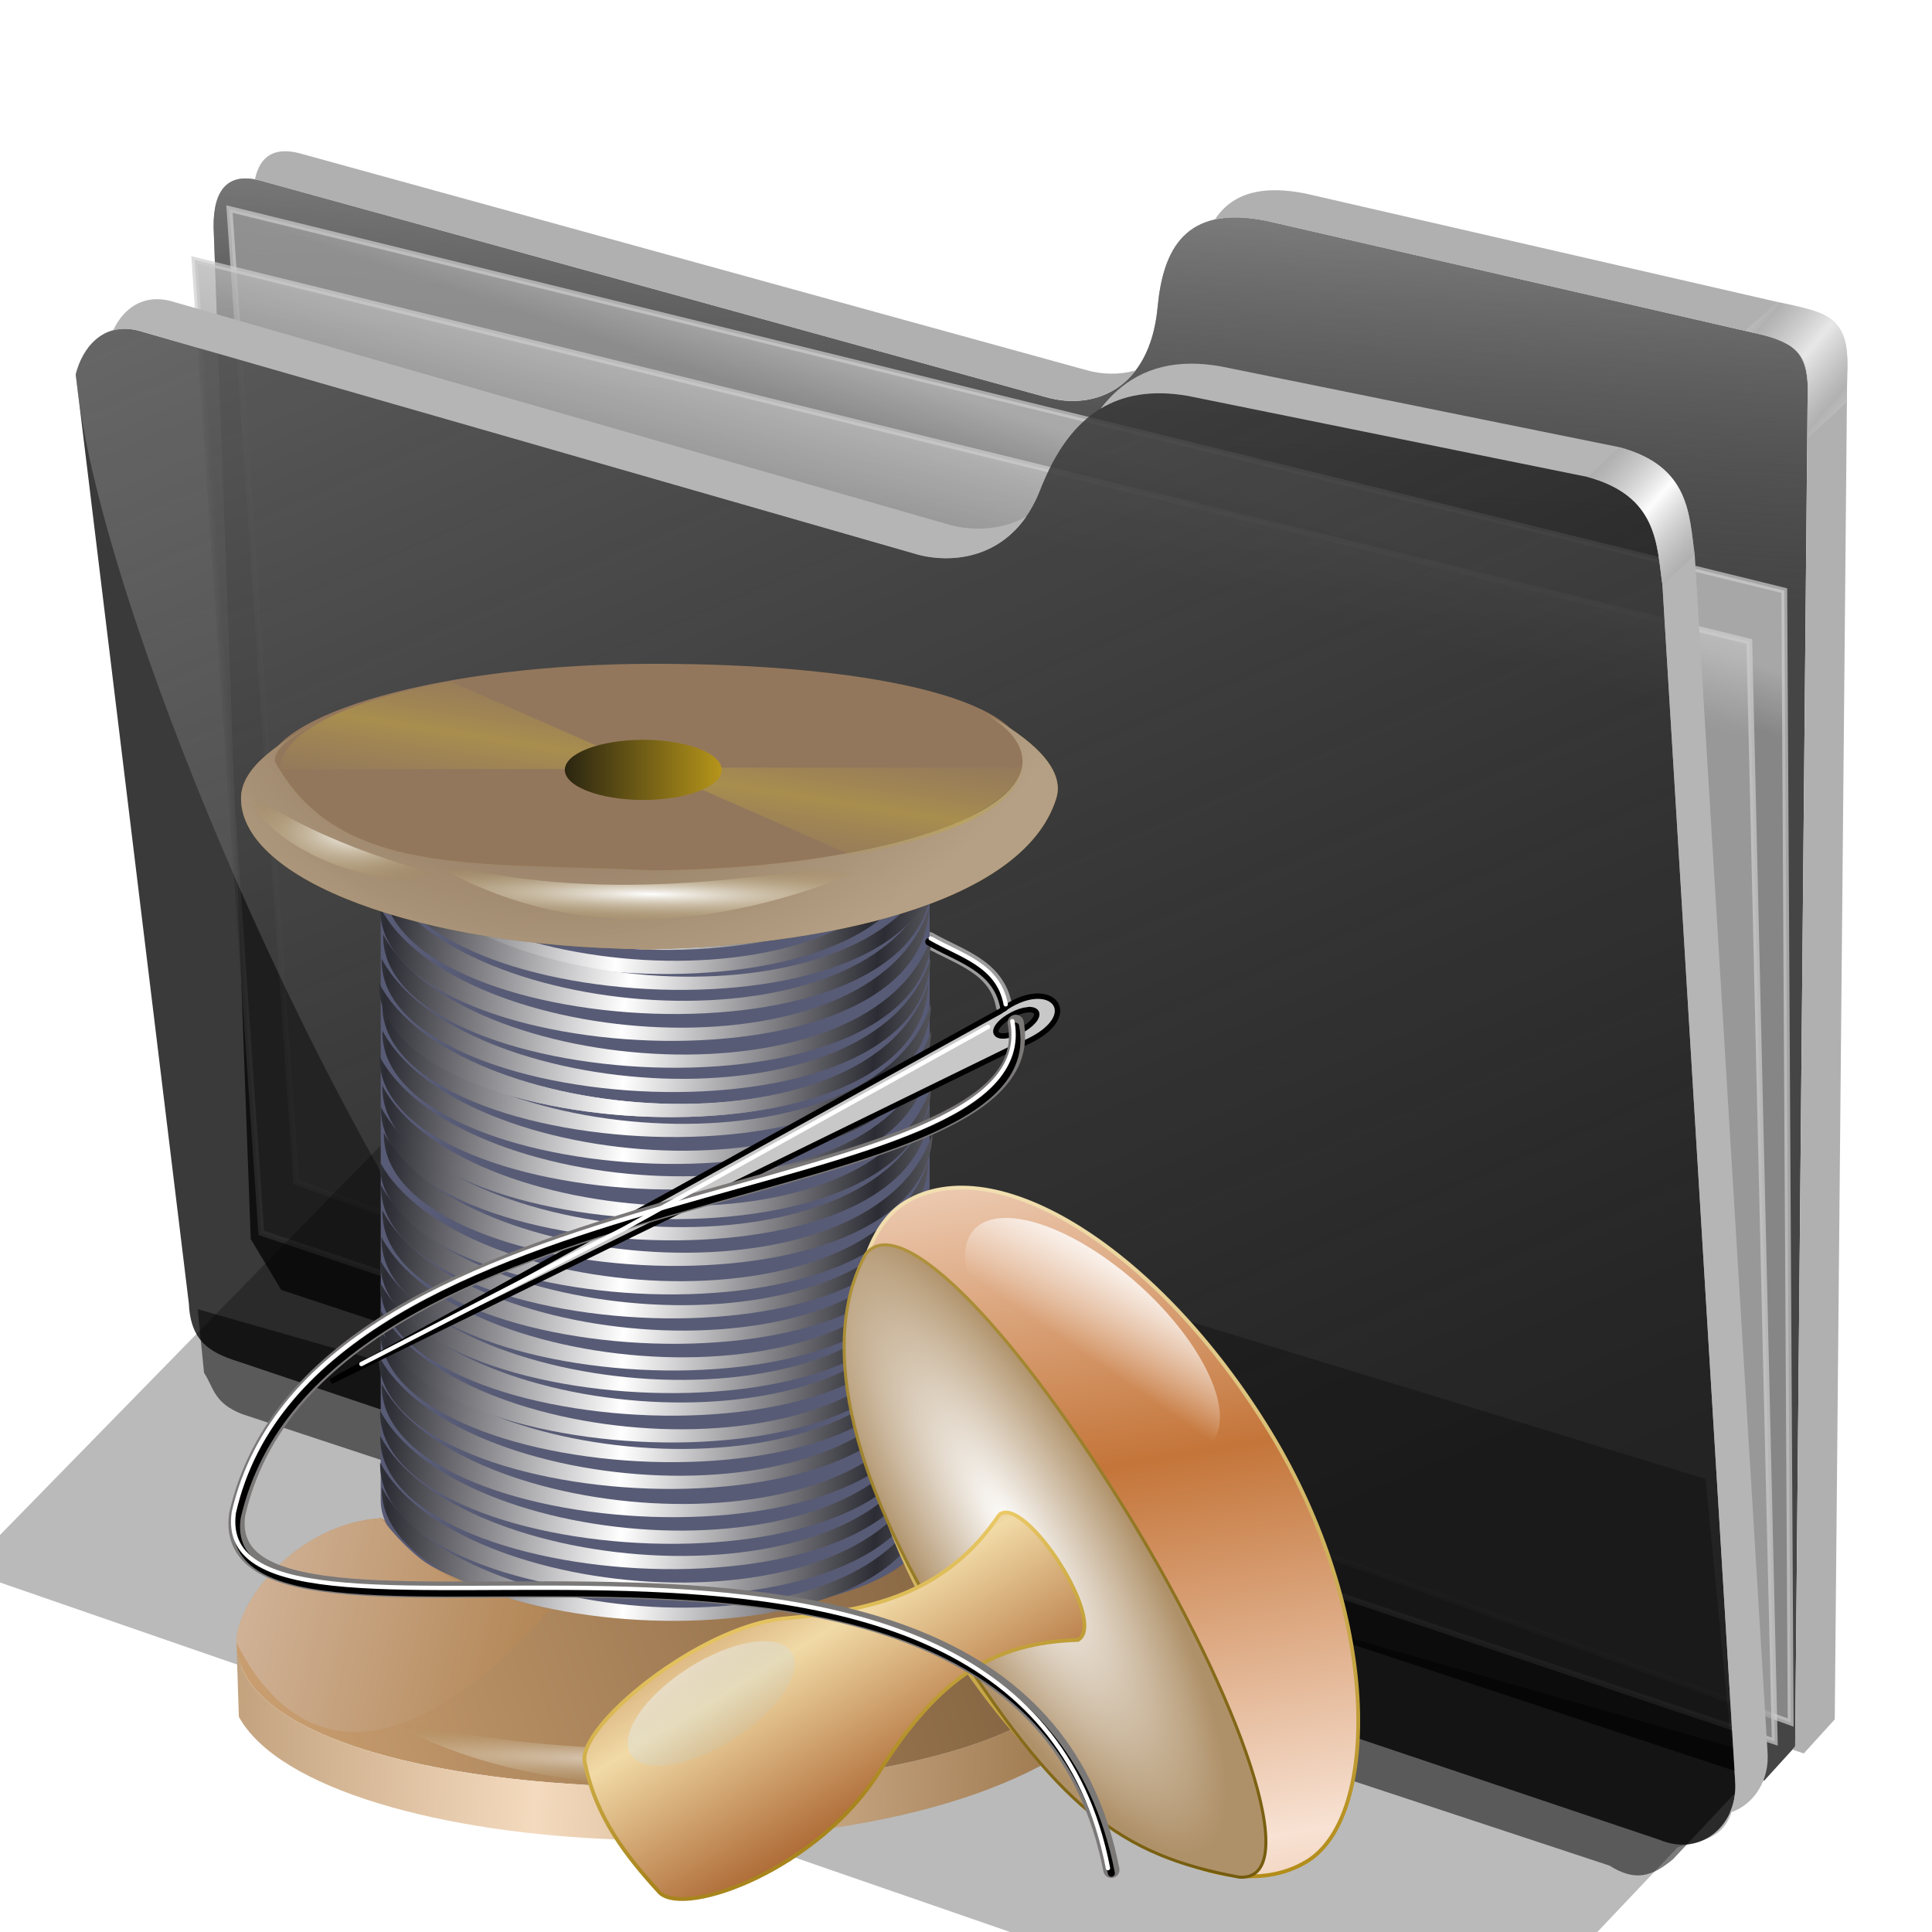 <?xml version="1.0" encoding="UTF-8" standalone="no"?>
<!-- Created with Inkscape (http://www.inkscape.org/) -->

<svg
   xmlns:dc="http://purl.org/dc/elements/1.1/"
   xmlns:cc="http://creativecommons.org/ns#"
   xmlns:rdf="http://www.w3.org/1999/02/22-rdf-syntax-ns#"
   xmlns:svg="http://www.w3.org/2000/svg"
   xmlns="http://www.w3.org/2000/svg"
   xmlns:xlink="http://www.w3.org/1999/xlink"
   xmlns:sodipodi="http://sodipodi.sourceforge.net/DTD/sodipodi-0.dtd"
   xmlns:inkscape="http://www.inkscape.org/namespaces/inkscape"
   id="svg2"
   sodipodi:version="0.32"
   inkscape:version="0.91 r13725"
   width="256"
   height="256"
   sodipodi:docname="folder-homework.svg"
   inkscape:output_extension="org.inkscape.output.svg.inkscape"
   version="1.1">
  <defs
     id="defs5">
    <linearGradient
       inkscape:collect="always"
       id="linearGradient2918">
      <stop
         id="stop2920"
         stop-color="#2a2511"
         stop-opacity="1" />
      <stop
         offset="1"
         id="stop2922"
         stop-color="#b6951a"
         stop-opacity="1" />
    </linearGradient>
    <linearGradient
       id="linearGradient2926"
       inkscape:collect="always">
      <stop
         id="stop2928"
         stop-color="#d5b9a1"
         stop-opacity="1" />
      <stop
         id="stop2930"
         offset="1"
         stop-color="#b0824f"
         stop-opacity="1" />
    </linearGradient>
    <linearGradient
       inkscape:collect="always"
       id="linearGradient2906">
      <stop
         id="stop2908"
         stop-color="#cea273"
         stop-opacity="1" />
      <stop
         offset="1"
         id="stop2910"
         stop-color="#7f603e"
         stop-opacity="1" />
    </linearGradient>
    <linearGradient
       id="linearGradient2861">
      <stop
         id="stop2863"
         stop-color="#2c2c34"
         stop-opacity="1" />
      <stop
         id="stop2865"
         offset="1"
         stop-color="#ffffff"
         stop-opacity="1" />
    </linearGradient>
    <linearGradient
       id="linearGradient2839"
       inkscape:collect="always">
      <stop
         id="stop2841"
         stop-color="#f4dabe"
         stop-opacity="1" />
      <stop
         id="stop2843"
         offset="1"
         stop-color="#9a7449"
         stop-opacity="1" />
    </linearGradient>
    <linearGradient
       inkscape:collect="always"
       id="linearGradient2814">
      <stop
         id="stop2816"
         stop-color="#c2a93d"
         stop-opacity="0.46" />
      <stop
         offset="1"
         id="stop2818"
         stop-color="#a8944f"
         stop-opacity="0" />
    </linearGradient>
    <linearGradient
       inkscape:collect="always"
       id="linearGradient2786">
      <stop
         id="stop2788"
         stop-color="white"
         stop-opacity="1" />
      <stop
         offset="1"
         id="stop2790"
         stop-color="#997f40"
         stop-opacity="0" />
    </linearGradient>
    <linearGradient
       inkscape:collect="always"
       id="linearGradient2770">
      <stop
         id="stop2772"
         stop-color="#5e452d"
         stop-opacity="1" />
      <stop
         offset="1"
         id="stop2774"
         stop-color="#b8a38b"
         stop-opacity="0.918" />
    </linearGradient>
    <linearGradient
       id="linearGradient2763"
       inkscape:collect="always">
      <stop
         id="stop2765"
         stop-color="white"
         stop-opacity="1" />
      <stop
         id="stop2767"
         offset="1"
         stop-color="#af9169"
         stop-opacity="1" />
    </linearGradient>
    <linearGradient
       id="linearGradient2771"
       inkscape:collect="always">
      <stop
         id="stop2773"
         stop-color="#c47539"
         stop-opacity="1" />
      <stop
         id="stop2775"
         offset="1"
         stop-color="#f8e2d3"
         stop-opacity="1" />
    </linearGradient>
    <linearGradient
       id="linearGradient2779"
       inkscape:collect="always">
      <stop
         id="stop2781"
         stop-color="#f2dfb0"
         stop-opacity="1" />
      <stop
         id="stop2783"
         offset="1"
         stop-color="#b18a14"
         stop-opacity="1" />
    </linearGradient>
    <linearGradient
       id="linearGradient2787"
       inkscape:collect="always">
      <stop
         id="stop2789"
         stop-color="#af923a"
         stop-opacity="1" />
      <stop
         id="stop2791"
         offset="1"
         stop-color="#735a0c"
         stop-opacity="1" />
    </linearGradient>
    <linearGradient
       id="linearGradient2797"
       inkscape:collect="always">
      <stop
         id="stop2799"
         stop-color="white"
         stop-opacity="1" />
      <stop
         id="stop2801"
         offset="1"
         stop-color="white"
         stop-opacity="0" />
    </linearGradient>
    <linearGradient
       inkscape:collect="always"
       id="linearGradient2815">
      <stop
         id="stop2817"
         stop-color="#f1daa6"
         stop-opacity="1" />
      <stop
         offset="1"
         id="stop2819"
         stop-color="#b06e3a"
         stop-opacity="1" />
    </linearGradient>
    <linearGradient
       id="linearGradient2821"
       inkscape:collect="always">
      <stop
         id="stop2823"
         stop-color="#eccb68"
         stop-opacity="1" />
      <stop
         id="stop2825"
         offset="1"
         stop-color="#a8851d"
         stop-opacity="1" />
    </linearGradient>
    <linearGradient
       inkscape:collect="always"
       xlink:href="#linearGradient2906"
       id="linearGradient4058"
       gradientUnits="userSpaceOnUse"
       gradientTransform="matrix(0.904,0,0,0.9,13.5,14.128)"
       x1="38.35"
       y1="236.69"
       x2="202.42"
       y2="179.28" />
    <linearGradient
       inkscape:collect="always"
       xlink:href="#linearGradient2839"
       id="linearGradient4060"
       gradientUnits="userSpaceOnUse"
       gradientTransform="matrix(1.976,0,0,1.83,-214.696,-6.113)"
       spreadMethod="reflect"
       x1="162.19"
       y1="121.11"
       x2="214.05"
       y2="122.69" />
    <linearGradient
       inkscape:collect="always"
       xlink:href="#linearGradient2861"
       id="linearGradient4062"
       gradientUnits="userSpaceOnUse"
       gradientTransform="matrix(1.976,0,0,1.83,-96.477,-33.745)"
       spreadMethod="reflect"
       x1="87.46"
       y1="105.72"
       x2="110.42"
       y2="108.21" />
    <linearGradient
       inkscape:collect="always"
       xlink:href="#linearGradient2861"
       id="linearGradient4064"
       gradientUnits="userSpaceOnUse"
       gradientTransform="matrix(1.976,0,0,1.83,-96.176,-38.702)"
       spreadMethod="reflect"
       x1="87.46"
       y1="105.72"
       x2="110.42"
       y2="108.21" />
    <linearGradient
       inkscape:collect="always"
       xlink:href="#linearGradient2861"
       id="linearGradient4066"
       gradientUnits="userSpaceOnUse"
       gradientTransform="matrix(1.976,0,0,1.83,-95.897,-9.334)"
       spreadMethod="reflect"
       x1="87.46"
       y1="105.72"
       x2="110.42"
       y2="108.21" />
    <linearGradient
       inkscape:collect="always"
       xlink:href="#linearGradient2861"
       id="linearGradient4068"
       gradientUnits="userSpaceOnUse"
       gradientTransform="matrix(1.976,0,0,1.83,-95.917,-28.521)"
       spreadMethod="reflect"
       x1="87.46"
       y1="105.72"
       x2="110.42"
       y2="108.21" />
    <linearGradient
       inkscape:collect="always"
       xlink:href="#linearGradient2861"
       id="linearGradient4070"
       gradientUnits="userSpaceOnUse"
       gradientTransform="matrix(1.976,0,0,1.83,-96.208,-13.976)"
       spreadMethod="reflect"
       x1="87.46"
       y1="105.72"
       x2="110.42"
       y2="108.21" />
    <linearGradient
       inkscape:collect="always"
       xlink:href="#linearGradient2861"
       id="linearGradient4072"
       gradientUnits="userSpaceOnUse"
       gradientTransform="matrix(1.976,0,0,1.83,-96.186,-18.904)"
       spreadMethod="reflect"
       x1="87.46"
       y1="105.72"
       x2="110.42"
       y2="108.21" />
    <linearGradient
       inkscape:collect="always"
       xlink:href="#linearGradient2861"
       id="linearGradient4074"
       gradientUnits="userSpaceOnUse"
       gradientTransform="matrix(1.976,0,0,1.83,-96.218,-23.591)"
       spreadMethod="reflect"
       x1="87.46"
       y1="105.72"
       x2="110.42"
       y2="108.21" />
    <linearGradient
       inkscape:collect="always"
       xlink:href="#linearGradient2861"
       id="linearGradient4076"
       gradientUnits="userSpaceOnUse"
       gradientTransform="matrix(1.976,0,0,1.83,-95.793,-98.869)"
       spreadMethod="reflect"
       x1="87.46"
       y1="105.72"
       x2="110.42"
       y2="108.21" />
    <linearGradient
       inkscape:collect="always"
       xlink:href="#linearGradient2861"
       id="linearGradient4078"
       gradientUnits="userSpaceOnUse"
       gradientTransform="matrix(1.976,0,0,1.83,-96.321,-89.162)"
       spreadMethod="reflect"
       x1="87.46"
       y1="105.72"
       x2="110.42"
       y2="108.21" />
    <linearGradient
       inkscape:collect="always"
       xlink:href="#linearGradient2861"
       id="linearGradient4080"
       gradientUnits="userSpaceOnUse"
       gradientTransform="matrix(1.976,0,0,1.83,-96.208,-47.302)"
       spreadMethod="reflect"
       x1="87.46"
       y1="105.72"
       x2="110.42"
       y2="108.21" />
    <linearGradient
       inkscape:collect="always"
       xlink:href="#linearGradient2861"
       id="linearGradient4082"
       gradientUnits="userSpaceOnUse"
       gradientTransform="matrix(1.976,0,0,1.83,-96.208,-51.481)"
       spreadMethod="reflect"
       x1="87.46"
       y1="105.72"
       x2="110.42"
       y2="108.21" />
    <linearGradient
       inkscape:collect="always"
       xlink:href="#linearGradient2861"
       id="linearGradient4084"
       gradientUnits="userSpaceOnUse"
       gradientTransform="matrix(1.976,0,0,1.83,-95.949,-55.662)"
       spreadMethod="reflect"
       x1="87.46"
       y1="105.72"
       x2="110.42"
       y2="108.21" />
    <linearGradient
       inkscape:collect="always"
       xlink:href="#linearGradient2861"
       id="linearGradient4086"
       gradientUnits="userSpaceOnUse"
       gradientTransform="matrix(1.976,0,0,1.83,-96.353,-102.557)"
       spreadMethod="reflect"
       x1="87.46"
       y1="105.72"
       x2="110.42"
       y2="108.21" />
    <linearGradient
       inkscape:collect="always"
       xlink:href="#linearGradient2861"
       id="linearGradient4088"
       gradientUnits="userSpaceOnUse"
       gradientTransform="matrix(1.976,0,0,1.83,-95.783,-93.895)"
       spreadMethod="reflect"
       x1="87.46"
       y1="105.72"
       x2="110.42"
       y2="108.21" />
    <linearGradient
       inkscape:collect="always"
       xlink:href="#linearGradient2861"
       id="linearGradient4090"
       gradientUnits="userSpaceOnUse"
       gradientTransform="matrix(1.976,0,0,1.83,-96.197,-42.345)"
       spreadMethod="reflect"
       x1="87.46"
       y1="105.72"
       x2="110.42"
       y2="108.21" />
    <linearGradient
       inkscape:collect="always"
       xlink:href="#linearGradient2861"
       id="linearGradient4092"
       gradientUnits="userSpaceOnUse"
       gradientTransform="matrix(1.976,0,0,1.83,-96.052,-79.751)"
       spreadMethod="reflect"
       x1="87.46"
       y1="105.72"
       x2="110.42"
       y2="108.21" />
    <linearGradient
       inkscape:collect="always"
       xlink:href="#linearGradient2861"
       id="linearGradient4094"
       gradientUnits="userSpaceOnUse"
       gradientTransform="matrix(1.976,0,0,1.83,-96.041,-65.31)"
       spreadMethod="reflect"
       x1="87.46"
       y1="105.72"
       x2="110.42"
       y2="108.21" />
    <linearGradient
       inkscape:collect="always"
       xlink:href="#linearGradient2861"
       id="linearGradient4096"
       gradientUnits="userSpaceOnUse"
       gradientTransform="matrix(1.976,0,0,1.83,-95.513,-75.016)"
       spreadMethod="reflect"
       x1="87.46"
       y1="105.72"
       x2="110.42"
       y2="108.21" />
    <linearGradient
       inkscape:collect="always"
       xlink:href="#linearGradient2861"
       id="linearGradient4098"
       gradientUnits="userSpaceOnUse"
       gradientTransform="matrix(1.976,0,0,1.83,-97.292,-129.042)"
       spreadMethod="reflect"
       x1="87.46"
       y1="105.72"
       x2="110.42"
       y2="108.21" />
    <linearGradient
       inkscape:collect="always"
       xlink:href="#linearGradient2861"
       id="linearGradient4100"
       gradientUnits="userSpaceOnUse"
       gradientTransform="matrix(1.976,0,0,1.83,-95.783,-83.68)"
       spreadMethod="reflect"
       x1="87.46"
       y1="105.72"
       x2="110.42"
       y2="108.21" />
    <linearGradient
       inkscape:collect="always"
       xlink:href="#linearGradient2861"
       id="linearGradient4102"
       gradientUnits="userSpaceOnUse"
       gradientTransform="matrix(1.976,0,0,1.83,-95.644,-121.637)"
       spreadMethod="reflect"
       x1="87.46"
       y1="105.72"
       x2="110.42"
       y2="108.21" />
    <linearGradient
       inkscape:collect="always"
       xlink:href="#linearGradient2861"
       id="linearGradient4104"
       gradientUnits="userSpaceOnUse"
       gradientTransform="matrix(1.976,0,0,1.83,-96.321,-69.748)"
       spreadMethod="reflect"
       x1="87.46"
       y1="105.72"
       x2="110.42"
       y2="108.21" />
    <linearGradient
       inkscape:collect="always"
       xlink:href="#linearGradient2861"
       id="linearGradient4106"
       gradientUnits="userSpaceOnUse"
       gradientTransform="matrix(1.976,0,0,1.83,-95.783,-60.604)"
       spreadMethod="reflect"
       x1="87.46"
       y1="105.72"
       x2="110.42"
       y2="108.21" />
    <linearGradient
       inkscape:collect="always"
       xlink:href="#linearGradient2861"
       id="linearGradient4108"
       gradientUnits="userSpaceOnUse"
       gradientTransform="matrix(1.976,0,0,1.83,-95.644,-137.464)"
       spreadMethod="reflect"
       x1="87.46"
       y1="105.72"
       x2="110.42"
       y2="108.21" />
    <linearGradient
       inkscape:collect="always"
       xlink:href="#linearGradient2861"
       id="linearGradient4110"
       gradientUnits="userSpaceOnUse"
       gradientTransform="matrix(1.976,0,0,1.83,-97.292,-133.507)"
       spreadMethod="reflect"
       x1="87.46"
       y1="105.72"
       x2="110.42"
       y2="108.21" />
    <linearGradient
       inkscape:collect="always"
       xlink:href="#linearGradient2861"
       id="linearGradient4112"
       gradientUnits="userSpaceOnUse"
       gradientTransform="matrix(1.976,0,0,1.83,-96.193,-116.664)"
       spreadMethod="reflect"
       x1="87.46"
       y1="105.72"
       x2="110.42"
       y2="108.21" />
    <linearGradient
       inkscape:collect="always"
       xlink:href="#linearGradient2861"
       id="linearGradient4114"
       gradientUnits="userSpaceOnUse"
       gradientTransform="matrix(1.976,0,0,1.83,-95.644,-111.69)"
       spreadMethod="reflect"
       x1="87.46"
       y1="105.72"
       x2="110.42"
       y2="108.21" />
    <linearGradient
       inkscape:collect="always"
       xlink:href="#linearGradient2861"
       id="linearGradient4116"
       gradientUnits="userSpaceOnUse"
       gradientTransform="matrix(1.976,0,0,1.83,-94.545,-126.103)"
       spreadMethod="reflect"
       x1="87.46"
       y1="105.72"
       x2="110.42"
       y2="108.21" />
    <linearGradient
       inkscape:collect="always"
       xlink:href="#linearGradient2861"
       id="linearGradient4118"
       gradientUnits="userSpaceOnUse"
       gradientTransform="matrix(1.976,0,0,1.83,-95.924,-107.197)"
       spreadMethod="reflect"
       x1="87.46"
       y1="105.72"
       x2="110.42"
       y2="108.21" />
    <radialGradient
       inkscape:collect="always"
       xlink:href="#linearGradient2770"
       id="radialGradient4120"
       gradientUnits="userSpaceOnUse"
       gradientTransform="matrix(-1.81,2.031,-1.853,-1.415,465.699,-214.834)"
       cx="137.1"
       cy="51.42"
       fx="137.1"
       fy="51.42"
       r="38.17" />
    <radialGradient
       inkscape:collect="always"
       xlink:href="#linearGradient2786"
       id="radialGradient4122"
       gradientUnits="userSpaceOnUse"
       gradientTransform="matrix(2.847,0.042,-0.005,0.269,-367.3,43.185)"
       cx="173.62"
       cy="42.687"
       fx="173.62"
       fy="42.687"
       r="22.367" />
    <radialGradient
       inkscape:collect="always"
       xlink:href="#linearGradient2786"
       id="radialGradient4124"
       gradientUnits="userSpaceOnUse"
       gradientTransform="matrix(1.976,0,0,0.879,-6.37,29.067)"
       cx="39.613"
       cy="24.531"
       fx="39.613"
       fy="24.531"
       r="11.846" />
    <linearGradient
       inkscape:collect="always"
       xlink:href="#linearGradient2814"
       id="linearGradient4126"
       gradientUnits="userSpaceOnUse"
       spreadMethod="reflect"
       x1="186.12"
       y1="27.02"
       x2="185.06"
       y2="34.01" />
    <linearGradient
       inkscape:collect="always"
       xlink:href="#linearGradient2926"
       id="linearGradient4130"
       gradientUnits="userSpaceOnUse"
       gradientTransform="matrix(0.904,0,0,0.9,13.5,14.128)"
       x1="31.876"
       y1="196.64"
       x2="108.18"
       y2="213.72" />
    <radialGradient
       inkscape:collect="always"
       xlink:href="#linearGradient2786"
       id="radialGradient4132"
       gradientUnits="userSpaceOnUse"
       gradientTransform="matrix(4.199,0.126,-0.009,0.269,-603.248,185.318)"
       cx="173.47"
       cy="55.736"
       fx="173.47"
       fy="55.736"
       r="22.367" />
    <linearGradient
       inkscape:collect="always"
       xlink:href="#linearGradient2918"
       id="linearGradient4134"
       gradientUnits="userSpaceOnUse"
       x1="117.11"
       y1="39.924"
       x2="146.15"
       y2="39.924" />
    <linearGradient
       inkscape:collect="always"
       xlink:href="#linearGradient2771"
       id="linearGradient4138"
       gradientUnits="userSpaceOnUse"
       gradientTransform="matrix(2.209,0,0,2.209,-262.612,-43.401)"
       spreadMethod="reflect"
       x1="173.9"
       y1="31.608"
       x2="222.09"
       y2="50.692" />
    <linearGradient
       inkscape:collect="always"
       xlink:href="#linearGradient2779"
       id="linearGradient4140"
       gradientUnits="userSpaceOnUse"
       gradientTransform="matrix(2.209,0,0,2.209,-262.612,-43.401)"
       x1="133.83"
       y1="29.22"
       x2="224.71"
       y2="67.39" />
    <radialGradient
       inkscape:collect="always"
       xlink:href="#linearGradient2763"
       id="radialGradient4142"
       gradientUnits="userSpaceOnUse"
       gradientTransform="matrix(2.231,2.3049881e-8,0,0.652,-264.838,52.071)"
       cx="168.34"
       cy="61.31"
       fx="168.34"
       fy="61.31"
       r="48.49" />
    <linearGradient
       inkscape:collect="always"
       xlink:href="#linearGradient2787"
       id="linearGradient4144"
       gradientUnits="userSpaceOnUse"
       gradientTransform="matrix(2.209,0,0,2.209,-262.612,-43.401)"
       x1="130.28"
       y1="51.29"
       x2="224.66"
       y2="70.13" />
    <linearGradient
       inkscape:collect="always"
       xlink:href="#linearGradient2797"
       id="linearGradient4146"
       gradientUnits="userSpaceOnUse"
       x1="134.33"
       y1="20.334"
       x2="136.22"
       y2="34.668" />
    <linearGradient
       inkscape:collect="always"
       xlink:href="#linearGradient2815"
       id="linearGradient4148"
       gradientUnits="userSpaceOnUse"
       gradientTransform="matrix(2.209,0,0,2.209,-16.998,-22.318)"
       spreadMethod="reflect"
       x1="56.12"
       y1="83.07"
       x2="78.85"
       y2="83.07" />
    <linearGradient
       inkscape:collect="always"
       xlink:href="#linearGradient2821"
       id="linearGradient4150"
       gradientUnits="userSpaceOnUse"
       gradientTransform="matrix(2.209,0,0,2.209,-16.998,-22.318)"
       x1="48.975"
       y1="77.34"
       x2="78.6"
       y2="83.07" />
    <linearGradient
       id="linearGradient3894">
      <stop
         stop-opacity="0.902"
         stop-color="#ffffff"
         id="stop3897" />
      <stop
         stop-opacity="0"
         stop-color="#9abcca"
         offset="1"
         id="stop3899" />
    </linearGradient>
    <linearGradient
       inkscape:collect="always"
       xlink:href="#linearGradient3894"
       id="linearGradient4473"
       x1="-156.03"
       y1="205.85"
       x2="-154.85"
       y2="224.03"
       gradientUnits="userSpaceOnUse"
       gradientTransform="translate(-87.087,-119.663)" />
    <linearGradient
       inkscape:collect="always"
       id="linearGradient4167">
      <stop
         id="stop4169"
         stop-color="#adadad"
         stop-opacity="0.624" />
      <stop
         offset="1"
         id="stop4171"
         stop-color="#ffffff"
         stop-opacity="0.973" />
    </linearGradient>
    <linearGradient
       id="linearGradient4223"
       inkscape:collect="always">
      <stop
         id="stop4225"
         stop-color="#bebebe"
         stop-opacity="0.803" />
      <stop
         id="stop4227"
         offset="1"
         stop-color="#9f9f9f"
         stop-opacity="0.732" />
    </linearGradient>
    <linearGradient
       id="linearGradient4211"
       inkscape:collect="always">
      <stop
         id="stop4213"
         stop-color="#9f9f9f"
         stop-opacity="0.634" />
      <stop
         id="stop4215"
         offset="1"
         stop-color="#696969"
         stop-opacity="0" />
    </linearGradient>
    <linearGradient
       id="linearGradient4171"
       inkscape:collect="always">
      <stop
         id="stop4173"
         stop-color="#b2b2b2"
         stop-opacity="0.624" />
      <stop
         id="stop4175"
         offset="1"
         stop-color="#ffffff"
         stop-opacity="0.698" />
    </linearGradient>
    <linearGradient
       id="linearGradient4142"
       inkscape:collect="always">
      <stop
         id="stop4144"
         stop-color="#909090"
         stop-opacity="0.519" />
      <stop
         id="stop4146"
         offset="1"
         stop-color="#696969"
         stop-opacity="0" />
    </linearGradient>
    <linearGradient
       gradientUnits="userSpaceOnUse"
       y2="324.36"
       x2="278.75"
       y1="63.25"
       x1="165.74"
       id="linearGradient4148-6"
       xlink:href="#linearGradient4142"
       inkscape:collect="always" />
    <filter
       height="1.1"
       y="-0.05"
       width="1.056"
       x="-0.028"
       id="filter4160"
       inkscape:collect="always"
       color-interpolation-filters="sRGB">
      <feGaussianBlur
         id="feGaussianBlur4162"
         stdDeviation="3.563"
         inkscape:collect="always" />
    </filter>
    <linearGradient
       spreadMethod="reflect"
       gradientUnits="userSpaceOnUse"
       y2="114.16"
       x2="387.93"
       y1="106.85"
       x1="379.78"
       id="linearGradient4177"
       xlink:href="#linearGradient4167"
       inkscape:collect="always" />
    <linearGradient
       gradientTransform="translate(26.809,-26.383)"
       y2="114.16"
       x2="387.93"
       y1="108.46"
       x1="381.27"
       spreadMethod="reflect"
       gradientUnits="userSpaceOnUse"
       id="linearGradient4207"
       xlink:href="#linearGradient4171"
       inkscape:collect="always" />
    <linearGradient
       gradientUnits="userSpaceOnUse"
       y2="125.1"
       x2="281.1"
       y1="61.711"
       x1="284.7"
       id="linearGradient4217"
       xlink:href="#linearGradient4211"
       inkscape:collect="always" />
    <linearGradient
       gradientUnits="userSpaceOnUse"
       y2="103.09"
       x2="255.7"
       y1="93.26"
       x1="259.02"
       id="linearGradient4229"
       xlink:href="#linearGradient4223"
       inkscape:collect="always" />
    <linearGradient
       gradientUnits="userSpaceOnUse"
       y2="117.29"
       x2="258.99"
       y1="102.54"
       x1="262.84"
       id="linearGradient4237"
       xlink:href="#linearGradient4223"
       inkscape:collect="always" />
    <filter
       height="1.136"
       y="-0.068"
       width="1.049"
       x="-0.024"
       id="filter4257"
       inkscape:collect="always"
       color-interpolation-filters="sRGB">
      <feGaussianBlur
         id="feGaussianBlur4259"
         stdDeviation="2.754"
         inkscape:collect="always" />
    </filter>
    <linearGradient
       inkscape:collect="always"
       xlink:href="#linearGradient2861"
       id="linearGradient4326"
       gradientUnits="userSpaceOnUse"
       gradientTransform="matrix(1.976,0,0,1.83,-96.353,-102.557)"
       spreadMethod="reflect"
       x1="87.46"
       y1="105.72"
       x2="110.42"
       y2="108.21" />
    <linearGradient
       inkscape:collect="always"
       xlink:href="#linearGradient2814"
       id="linearGradient4328"
       gradientUnits="userSpaceOnUse"
       spreadMethod="reflect"
       x1="186.12"
       y1="27.02"
       x2="185.06"
       y2="34.01" />
  </defs>
  <sodipodi:namedview
     inkscape:window-height="1056"
     inkscape:window-width="1920"
     inkscape:pageshadow="2"
     inkscape:pageopacity="0.0"
     guidetolerance="10.0"
     gridtolerance="10.0"
     objecttolerance="10.0"
     borderopacity="1.0"
     bordercolor="#666666"
     pagecolor="#ffffff"
     id="base"
     inkscape:zoom="3.5507812"
     inkscape:cx="128"
     inkscape:cy="128"
     inkscape:window-x="0"
     inkscape:window-y="0"
     inkscape:current-layer="svg2"
     width="256"
     height="256"
     showgrid="false"
     inkscape:window-maximized="1"
     inkscape:snap-global="false" />
  <g
     transform="matrix(0.771,0,0,0.771,-79.556,-21.846)"
     id="g4261">
    <path
       d="m 137.158,253.333 1.093,10.929 c 1.695,2.564 1.625,5.182 6.557,7.104 l 234.99,77.596 c 4.362,2.76 7.274,1.936 10.911,-1.093 l 16.393,-17.486 z"
       id="path4239"
       inkscape:connector-curvature="0"
       sodipodi:nodetypes="ccccccc"
       stroke-opacity="1"
       fill="#000000"
       filter="url(#filter4257)"
       fill-rule="evenodd"
       stroke="none"
       stroke-linejoin="miter"
       fill-opacity="0.514"
       stroke-linecap="butt"
       stroke-width="1" />
    <path
       d="M 146.277,241.277 139.894,67.34 c -0.054,-6.438 2.499,-9.417 7.979,-7.979 l 135.106,37.234 c 8.126,2.326 17.809,-1.267 19.149,-15.426 0.936,-9.894 4.671,-17.67 18.617,-14.894 l 85.638,19.681 c 6.411,1.511 7.818,4.448 7.447,11.702 l -2.128,230.851 -5.319,5.851 -254.867,-84.342 z"
       id="path4198"
       inkscape:connector-curvature="0"
       sodipodi:nodetypes="ccccsccccccc"
       stroke-opacity="1"
       fill="#000000"
       fill-rule="evenodd"
       stroke="none"
       stroke-linejoin="miter"
       fill-opacity="0.73"
       stroke-linecap="butt"
       stroke-width="1" />
    <path
       sodipodi:nodetypes="ccccsccccccc"
       inkscape:connector-curvature="0"
       id="path4209"
       d="M 146.277,241.277 139.894,67.34 c -0.054,-6.438 2.499,-9.417 7.979,-7.979 l 135.106,37.234 c 8.126,2.326 17.809,-1.267 19.149,-15.426 0.936,-9.894 4.671,-17.67 18.617,-14.894 l 85.638,19.681 c 6.411,1.511 7.818,4.448 7.447,11.702 l -2.128,230.851 -5.319,5.851 -254.867,-84.342 z"
       stroke-opacity="1"
       fill="url(#linearGradient4217)"
       fill-rule="evenodd"
       stroke="none"
       stroke-linejoin="miter"
       fill-opacity="1"
       stroke-linecap="butt"
       stroke-width="1" />
    <path
       inkscape:connector-curvature="0"
       id="path4221"
       d="m 142.623,64.262 267.213,65.574 1.093,194.536 -256.831,-92.896 z"
       sodipodi:nodetypes="ccccc"
       stroke-opacity="0.705"
       fill="url(#linearGradient4229)"
       fill-rule="evenodd"
       stroke="#cecece"
       stroke-linejoin="miter"
       fill-opacity="1"
       stroke-linecap="butt"
       stroke-width="1" />
    <path
       d="m 136.612,73.005 267.213,65.574 4.372,189.071 -260.109,-87.432 z"
       id="path4219"
       inkscape:connector-curvature="0"
       stroke-opacity="0.705"
       fill="url(#linearGradient4237)"
       fill-rule="evenodd"
       stroke="#cecece"
       stroke-linejoin="miter"
       fill-opacity="1"
       stroke-linecap="butt"
       stroke-width="1" />
    <path
       d="m 116.204,92.685 c 1.132,-4.541 4.635,-9.034 10.687,-7.545 L 261.111,123.704 c 6.481,1.636 16.363,0.332 20.833,-11.111 4.009,-10.262 10.874,-18.78 25.463,-16.204 l 68.519,13.889 c 12.253,3.29 11.967,11.681 12.963,18.519 l 12.5,205.556 c 0.65,7.443 -5.751,13.213 -12.963,10.185 L 144.907,262.593 c -4.922,-1.559 -8.94,-3.097 -9.259,-10.185 z"
       id="path4138"
       inkscape:connector-curvature="0"
       sodipodi:nodetypes="cccscccccccc"
       stroke-opacity="1"
       fill="#000000"
       fill-rule="evenodd"
       stroke="none"
       stroke-linejoin="miter"
       fill-opacity="0.77"
       stroke-linecap="butt"
       stroke-width="1" />
    <path
       sodipodi:nodetypes="cccsccccccc"
       inkscape:connector-curvature="0"
       id="path4140"
       d="m 116.204,92.685 c 1.132,-4.541 4.635,-9.034 10.687,-7.545 L 261.111,123.704 c 6.481,1.636 16.363,0.332 20.833,-11.111 4.009,-10.262 10.874,-18.78 25.463,-16.204 l 68.519,13.889 c 12.253,3.29 11.967,11.681 12.963,18.519 l 12.5,205.556 c 0.65,7.443 -5.751,13.213 -12.963,10.185 L 209.722,283.889 C 173.765,257.83 120.359,138.216 116.204,92.685 Z"
       stroke-opacity="1"
       fill="url(#linearGradient4148-6)"
       fill-rule="evenodd"
       stroke="none"
       stroke-linejoin="miter"
       fill-opacity="1"
       stroke-linecap="butt"
       stroke-width="1" />
    <path
       d="m 177.778,215.833 -80.556,82.407 255.556,88.426 38.75,-40.871 c 4.635,-1.302 9.968,-1.381 9.861,-10.981 L 396.296,282.5 Z"
       id="path4150"
       inkscape:connector-curvature="0"
       sodipodi:nodetypes="ccccccc"
       stroke-opacity="1"
       fill="#000000"
       filter="url(#filter4160)"
       fill-rule="evenodd"
       stroke="none"
       stroke-linejoin="miter"
       fill-opacity="0.273"
       stroke-linecap="butt"
       stroke-width="1" />
    <path
       inkscape:connector-curvature="0"
       d="m 130.297,79.758 c -3.737,-0.059 -6.271,2.374 -7.662,5.354 1.245,-0.331 2.659,-0.363 4.256,0.029 l 134.221,38.562 c 5.499,1.388 13.442,0.658 18.455,-6.582 -4.306,2.386 -9.166,2.433 -12.9,1.49 L 132.447,80.047 c -0.757,-0.186 -1.473,-0.278 -2.15,-0.289 z m 177.547,11.074 c -7.107,0.029 -11.993,3.152 -15.514,7.738 3.827,-2.318 8.719,-3.304 15.078,-2.182 l 68.518,13.889 c 12.253,3.29 11.967,11.682 12.963,18.52 l 12.5,205.555 c 0.175,2.008 -0.176,3.885 -0.904,5.51 4.096,-1.288 6.901,-5.556 6.461,-10.602 l -12.5,-205.557 c -0.996,-6.838 -0.71,-15.227 -12.963,-18.518 L 312.963,91.297 c -1.824,-0.322 -3.527,-0.471 -5.119,-0.465 z"
       id="path4164"
       stroke-opacity="1"
       fill="#b5b5b5"
       fill-rule="evenodd"
       stroke="none"
       stroke-linejoin="miter"
       fill-opacity="1"
       stroke-linecap="butt"
       stroke-width="1" />
    <path
       id="path4169"
       d="m 375.926,110.277 c 12.253,3.29 11.967,11.682 12.963,18.52 2.184,-2.058 3.134,-2.713 5.557,-5.094 -0.996,-6.838 -0.71,-15.227 -12.963,-18.518 -2.398,2.288 -2.992,2.799 -5.557,5.092 z"
       inkscape:connector-curvature="0"
       sodipodi:nodetypes="ccccc"
       stroke-opacity="1"
       fill="url(#linearGradient4177)"
       fill-rule="evenodd"
       stroke="none"
       stroke-linejoin="miter"
       fill-opacity="1"
       stroke-linecap="butt"
       stroke-width="1" />
    <path
       inkscape:connector-curvature="0"
       d="m 151.904,54.332 c -2.674,0.112 -4.278,1.802 -4.9,4.838 0.282,0.052 0.57,0.113 0.869,0.191 l 135.105,37.234 c 5.412,1.549 11.51,0.467 15.379,-4.605 -2.772,0.802 -5.762,0.728 -8.57,-0.076 L 154.682,54.682 c -1.027,-0.27 -1.954,-0.384 -2.777,-0.35 z m 170.883,6.701 c -5.399,-0.127 -8.737,1.853 -10.814,5.035 2.347,-0.519 5.228,-0.496 8.771,0.209 l 85.639,19.68 c 6.411,1.511 7.818,4.449 7.447,11.703 l -2.129,230.85 -0.475,0.521 1.965,0.65 5.318,-5.852 2.129,-230.852 c 0.371,-7.255 -1.036,-10.19 -7.447,-11.701 L 327.553,61.596 c -1.743,-0.347 -3.327,-0.529 -4.766,-0.562 z"
       id="path4200"
       stroke-opacity="1"
       fill="#b0b0b0"
       fill-rule="evenodd"
       stroke="none"
       stroke-linejoin="miter"
       fill-opacity="1"
       stroke-linecap="butt"
       stroke-width="1" />
    <path
       sodipodi:nodetypes="ccccc"
       inkscape:connector-curvature="0"
       d="m 403.124,85.141 c 12.402,2.867 10.717,4.984 10.703,18.468 2.184,-2.058 4.251,-3.752 6.674,-6.133 0.485,-12.137 1.005,-14.994 -11.898,-17.245 -2.398,2.288 -2.914,2.617 -5.479,4.91 z"
       id="path4205"
       stroke-opacity="1"
       fill="url(#linearGradient4207)"
       fill-rule="evenodd"
       stroke="none"
       stroke-linejoin="miter"
       fill-opacity="1"
       stroke-linecap="butt"
       stroke-width="1" />
  </g>
  <g
     id="text4194"
     transform="translate(39.63,-74.65)"
     font-style="normal"
     word-spacing="0"
     line-height="125%"
     font-weight="bold"
     font-stretch="normal"
     letter-spacing="0"
     font-variant="normal"
     font-size="7.5"
     stroke-opacity="1"
     font-family="STIXIntegralsSm"
     fill="#000000"
     stroke="none"
     stroke-linejoin="miter"
     fill-opacity="1"
     stroke-linecap="butt"
     stroke-width="1">
    <path
       d="m -33.815,58.841 -2.205,0 -0.348,0.996 -1.417,0 2.025,-5.468 1.681,0 2.025,5.468 -1.417,0 -0.344,-0.996 z m -1.853,-1.014 1.498,0 -0.747,-2.175 -0.751,2.175 z"
       id="path4199"
       inkscape:connector-curvature="0" />
    <path
       d="m -31.332,54.369 2.34,0 q 1.044,0 1.6,0.465 0.56,0.461 0.56,1.318 0,0.861 -0.56,1.326 -0.557,0.461 -1.6,0.461 l -0.93,0 0,1.897 -1.41,0 0,-5.468 z m 1.41,1.022 0,1.527 0.78,0 q 0.41,0 0.634,-0.198 0.223,-0.201 0.223,-0.568 0,-0.366 -0.223,-0.564 -0.223,-0.198 -0.634,-0.198 l -0.78,0 z"
       id="path4201"
       inkscape:connector-curvature="0" />
  </g>
  <g
     id="g4475"
     transform="translate(249.165,14.524)">
    <path
       sodipodi:nodetypes="cc"
       id="path2842"
       d="m -126.063,110.041 c 3.953,2.273 8.971,3.48 9.938,8.739"
       stroke-miterlimit="4"
       inkscape:connector-curvature="0"
       style="fill:none;stroke:#9d9d9d;stroke-width:2.149;stroke-linecap:round;stroke-linejoin:round;stroke-miterlimit:4;stroke-dasharray:none;stroke-opacity:1" />
    <g
       transform="matrix(0.716,0,0,0.716,-253.672,59.598)"
       id="g2036">
      <path
         sodipodi:nodetypes="ccccc"
         id="path2829"
         d="m 50.053,200.482 c 0.317,36.167 159.529,35.201 158.243,-0.826 1.115,-11.841 -17.196,-22.065 -29.892,-22.228 -36.418,29.832 -69.323,18.679 -101.582,0 -16.058,1.079 -26.956,16.023 -26.769,23.054 z"
         inkscape:connector-curvature="0"
         style="fill:url(#linearGradient4058);fill-opacity:1;stroke:none" />
      <path
         d="m 50.053,200.482 c 0.317,36.167 159.529,35.201 158.243,-0.826 l 0,17.425 c -36.418,29.832 -142.937,24.049 -157.797,-2.891 l -0.446,-13.707 z"
         id="path2847"
         sodipodi:nodetypes="ccccc"
         inkscape:connector-curvature="0"
         style="fill:url(#linearGradient4060);fill-opacity:1;stroke:none" />
      <path
         d="m 76.752,59.275 c 31.547,12.426 65.839,10.111 101.582,0 l 0,114.492 c 7.304,29.832 -102.338,27.353 -101.582,0 l 0,-114.492 z"
         id="rect2826"
         sodipodi:nodetypes="ccccc"
         inkscape:connector-curvature="0"
         style="fill:#585b75;fill-opacity:1;stroke:none" />
      <path
         sodipodi:nodetypes="ccc"
         id="path2851"
         d="m 177.948,147.34 c -1.173,36.228 -102.338,29.431 -101.582,0 13.85,26.364 91.148,32.781 101.582,0 z"
         inkscape:connector-curvature="0"
         style="fill:url(#linearGradient4062);fill-opacity:1;stroke:none" />
      <path
         d="m 178.25,142.384 c -1.173,36.228 -102.338,29.431 -101.582,0 13.85,26.364 91.148,32.781 101.582,0 z"
         id="path2867"
         sodipodi:nodetypes="ccc"
         inkscape:connector-curvature="0"
         style="fill:url(#linearGradient4064);fill-opacity:1;stroke:none" />
      <path
         d="m 178.529,171.751 c -1.173,36.228 -102.338,29.431 -101.582,0 13.85,26.364 91.148,32.781 101.582,0 z"
         id="path2875"
         sodipodi:nodetypes="ccc"
         inkscape:connector-curvature="0"
         style="fill:url(#linearGradient4066);fill-opacity:1;stroke:none" />
      <path
         sodipodi:nodetypes="ccc"
         id="path2879"
         d="m 178.508,152.565 c -1.173,36.228 -102.338,29.431 -101.582,0 13.85,26.364 91.148,32.781 101.582,0 z"
         inkscape:connector-curvature="0"
         style="fill:url(#linearGradient4068);fill-opacity:1;stroke:none" />
      <path
         d="m 178.218,167.111 c -1.173,36.228 -102.338,29.431 -101.582,0 13.85,26.364 91.148,32.781 101.582,0 z"
         id="path2883"
         sodipodi:nodetypes="ccc"
         inkscape:connector-curvature="0"
         style="fill:url(#linearGradient4070);fill-opacity:1;stroke:none" />
      <path
         sodipodi:nodetypes="ccc"
         id="path2887"
         d="m 178.239,162.182 c -1.173,36.228 -102.338,29.431 -101.582,0 13.85,26.364 91.148,32.781 101.582,0 z"
         inkscape:connector-curvature="0"
         style="fill:url(#linearGradient4072);fill-opacity:1;stroke:none" />
      <path
         d="m 178.207,157.494 c -1.173,36.228 -102.338,29.431 -101.582,0 13.85,26.364 91.148,32.782 101.582,0 z"
         id="path2891"
         sodipodi:nodetypes="ccc"
         inkscape:connector-curvature="0"
         style="fill:url(#linearGradient4074);fill-opacity:1;stroke:none" />
      <path
         sodipodi:nodetypes="ccc"
         id="path2895"
         d="m 178.632,82.217 c -1.173,36.228 -102.338,29.431 -101.582,0 13.85,26.364 91.148,32.781 101.582,0 z"
         inkscape:connector-curvature="0"
         style="fill:url(#linearGradient4076);fill-opacity:1;stroke:none" />
      <path
         d="m 178.104,91.924 c -1.173,36.228 -102.338,29.431 -101.582,0 13.85,26.364 91.148,32.781 101.582,0 z"
         id="path2899"
         sodipodi:nodetypes="ccc"
         inkscape:connector-curvature="0"
         style="fill:url(#linearGradient4078);fill-opacity:1;stroke:none" />
      <path
         sodipodi:nodetypes="ccc"
         id="path2903"
         d="m 178.218,133.784 c -1.173,36.228 -102.338,29.431 -101.582,0 13.85,26.364 91.148,32.782 101.582,0 z"
         inkscape:connector-curvature="0"
         style="fill:url(#linearGradient4080);fill-opacity:1;stroke:none" />
      <path
         d="m 178.218,129.604 c -1.173,36.228 -102.338,29.431 -101.582,0 13.85,26.364 91.148,32.781 101.582,0 z"
         id="path2907"
         sodipodi:nodetypes="ccc"
         inkscape:connector-curvature="0"
         style="fill:url(#linearGradient4082);fill-opacity:1;stroke:none" />
      <path
         sodipodi:nodetypes="ccc"
         id="path2911"
         d="m 178.476,125.424 c -1.173,36.228 -102.338,29.431 -101.582,0 13.85,26.364 91.148,32.781 101.582,0 z"
         inkscape:connector-curvature="0"
         style="fill:url(#linearGradient4084);fill-opacity:1;stroke:none" />
      <path
         d="m 178.072,78.529 c -1.173,36.228 -102.338,29.431 -101.582,0 13.85,26.364 91.148,32.781 101.582,0 z"
         id="path2915"
         sodipodi:nodetypes="ccc"
         inkscape:connector-curvature="0"
         style="fill:url(#linearGradient4326);fill-opacity:1;stroke:none" />
      <path
         sodipodi:nodetypes="ccc"
         id="path2919"
         d="m 178.643,87.191 c -1.173,36.228 -102.338,29.431 -101.582,0 13.85,26.364 91.148,32.781 101.582,0 z"
         inkscape:connector-curvature="0"
         style="fill:url(#linearGradient4088);fill-opacity:1;stroke:none" />
      <path
         d="m 178.228,138.74 c -1.173,36.228 -102.338,29.431 -101.582,0 13.85,26.364 91.148,32.781 101.582,0 z"
         id="path2923"
         sodipodi:nodetypes="ccc"
         inkscape:connector-curvature="0"
         style="fill:url(#linearGradient4090);fill-opacity:1;stroke:none" />
      <path
         sodipodi:nodetypes="ccc"
         id="path2927"
         d="m 178.373,101.335 c -1.173,36.228 -102.338,29.431 -101.582,0 13.85,26.364 91.148,32.781 101.582,0 z"
         inkscape:connector-curvature="0"
         style="fill:url(#linearGradient4092);fill-opacity:1;stroke:none" />
      <path
         d="m 178.384,115.775 c -1.173,36.228 -102.338,29.431 -101.582,0 13.85,26.364 91.148,32.781 101.582,0 z"
         id="path2931"
         sodipodi:nodetypes="ccc"
         inkscape:connector-curvature="0"
         style="fill:url(#linearGradient4094);fill-opacity:1;stroke:none" />
      <path
         sodipodi:nodetypes="ccc"
         id="path2935"
         d="m 178.912,106.068 c -1.173,36.228 -102.338,29.431 -101.582,0 13.85,26.364 91.148,32.782 101.582,0 z"
         inkscape:connector-curvature="0"
         style="fill:url(#linearGradient4096);fill-opacity:1;stroke:none" />
      <path
         d="m 177.133,52.043 c -1.173,36.228 -102.338,29.431 -101.582,0 13.85,26.364 91.148,32.781 101.582,0 z"
         id="path2939"
         sodipodi:nodetypes="ccc"
         inkscape:connector-curvature="0"
         style="fill:url(#linearGradient4098);fill-opacity:1;stroke:none" />
      <path
         sodipodi:nodetypes="ccc"
         id="path2943"
         d="m 178.643,97.406 c -1.173,36.228 -102.338,29.431 -101.582,0 13.85,26.364 91.148,32.781 101.582,0 z"
         inkscape:connector-curvature="0"
         style="fill:url(#linearGradient4100);fill-opacity:1;stroke:none" />
      <path
         d="m 178.781,59.448 c -1.173,36.228 -102.338,29.431 -101.582,0 13.85,26.364 91.148,32.781 101.582,0 z"
         id="path2947"
         sodipodi:nodetypes="ccc"
         inkscape:connector-curvature="0"
         style="fill:url(#linearGradient4102);fill-opacity:1;stroke:none" />
      <path
         sodipodi:nodetypes="ccc"
         id="path2951"
         d="m 178.104,111.338 c -1.173,36.228 -102.338,29.431 -101.582,0 13.85,26.364 91.148,32.781 101.582,0 z"
         inkscape:connector-curvature="0"
         style="fill:url(#linearGradient4104);fill-opacity:1;stroke:none" />
      <path
         d="m 178.643,120.481 c -1.173,36.228 -102.338,29.431 -101.582,0 13.85,26.364 91.148,32.781 101.582,0 z"
         id="path2955"
         sodipodi:nodetypes="ccc"
         inkscape:connector-curvature="0"
         style="fill:url(#linearGradient4106);fill-opacity:1;stroke:none" />
      <path
         sodipodi:nodetypes="ccc"
         id="path2959"
         d="m 178.781,43.621 c -1.173,36.228 -102.338,29.431 -101.582,0 13.85,26.364 91.148,32.781 101.582,0 z"
         inkscape:connector-curvature="0"
         style="fill:url(#linearGradient4108);fill-opacity:1;stroke:none" />
      <path
         d="m 177.133,47.578 c -1.173,36.228 -102.338,29.431 -101.582,0 13.85,26.364 91.148,32.781 101.582,0 z"
         id="path2963"
         sodipodi:nodetypes="ccc"
         inkscape:connector-curvature="0"
         style="fill:url(#linearGradient4110);fill-opacity:1;stroke:none" />
      <path
         sodipodi:nodetypes="ccc"
         id="path2967"
         d="m 178.232,64.421 c -1.173,36.228 -102.338,29.431 -101.582,0 13.85,26.364 91.148,32.781 101.582,0 z"
         inkscape:connector-curvature="0"
         style="fill:url(#linearGradient4112);fill-opacity:1;stroke:none" />
      <path
         d="m 178.781,69.395 c -1.173,36.228 -102.338,29.431 -101.582,0 13.85,26.364 91.148,32.781 101.582,0 z"
         id="path2971"
         sodipodi:nodetypes="ccc"
         inkscape:connector-curvature="0"
         style="fill:url(#linearGradient4114);fill-opacity:1;stroke:none" />
      <path
         sodipodi:nodetypes="ccc"
         id="path2975"
         d="m 179.88,54.983 c -1.173,36.228 -102.338,29.431 -101.582,0 13.85,26.364 91.148,32.781 101.582,0 z"
         inkscape:connector-curvature="0"
         style="fill:url(#linearGradient4116);fill-opacity:1;stroke:none" />
      <path
         d="m 178.501,73.888 c -1.173,36.228 -102.338,29.431 -101.582,0 13.85,26.364 91.148,32.781 101.582,0 z"
         id="path2979"
         sodipodi:nodetypes="ccc"
         inkscape:connector-curvature="0"
         style="fill:url(#linearGradient4118);fill-opacity:1;stroke:none" />
      <path
         d="m 195.93,36.693 c 0,11.159 -29.625,20.928 -68.337,20.928 -47.425,0.474 -72.238,-6.86 -72.238,-18.02 0,-11.159 33.27,-20.278 71.982,-20.278 38.712,0 68.594,6.21 68.594,17.37 z"
         id="path1873"
         sodipodi:nodetypes="ccccc"
         inkscape:connector-curvature="0"
         style="fill:#93775c;fill-opacity:1;stroke:none" />
      <path
         sodipodi:nodetypes="cscssscscsc"
         id="path2810"
         d="m 66.225,29.377 c -8.261,4.463 -15.323,9.051 -15.323,14.84 2e-5,15.155 33.08,27.456 74.292,27.901 10e-4,0.033 -0.001,0.024 0,0.057 0.395,0 0.78,0.002 1.173,0 30.686,-0.658 69.135,-7.82 75.404,-27.958 1.731,-5.562 -4.832,-11.203 -13.092,-15.666 4.407,2.645 6.855,5.676 6.855,8.805 -2e-5,10.985 -30.425,19.907 -68.302,20.183 -33.391,-1.545 -58.243,1.316 -70.093,-20.183 0,-3.128 4.679,-5.334 9.086,-7.979 z"
         inkscape:connector-curvature="0"
         style="fill:#997f40;fill-opacity:0.989;stroke:none" />
      <path
         d="m 66.225,29.377 c -8.261,4.463 -15.323,9.051 -15.323,14.84 2e-5,15.155 33.08,27.456 74.292,27.901 10e-4,0.033 -0.001,0.024 0,0.057 0.395,0 0.78,0.002 1.173,0 30.686,-0.658 69.135,-7.82 75.404,-27.958 1.731,-5.562 -4.832,-11.203 -13.092,-15.666 4.407,2.645 6.855,5.676 6.855,8.805 -2e-5,10.985 -30.425,19.907 -68.302,20.183 -33.391,-1.545 -58.243,1.316 -70.093,-20.183 0,-3.128 4.679,-5.334 9.086,-7.979 z"
         id="path2764"
         sodipodi:nodetypes="cscssscscsc"
         inkscape:connector-curvature="0"
         style="fill:url(#radialGradient4120);fill-opacity:1;stroke:none" />
      <path
         d="m 84.603,55.299 c 29.488,17.749 58.913,12.358 88.404,-0.712 -29.981,5.465 -59.773,8.993 -88.404,0.712 z"
         id="path2784"
         sodipodi:nodetypes="ccc"
         stroke-miterlimit="4"
         inkscape:connector-curvature="0"
         style="fill:url(#radialGradient4122);fill-opacity:1;fill-rule:evenodd;stroke:#000000;stroke-width:0;stroke-linecap:butt;stroke-linejoin:miter;stroke-miterlimit:4;stroke-dasharray:none;stroke-opacity:1" />
      <path
         d="M 49.491,41.132 C 58.335,55.934 74.59,60.446 94.334,60.111 76.244,55.821 60.756,49.845 49.491,41.132 Z"
         id="path2796"
         sodipodi:nodetypes="ccc"
         inkscape:connector-curvature="0"
         style="fill:url(#radialGradient4124);fill-opacity:1;fill-rule:evenodd;stroke:none" />
      <path
         sodipodi:type="arc"
         id="path2812"
         sodipodi:cx="172.19691"
         sodipodi:cy="24.396584"
         sodipodi:rx="35.398914"
         sodipodi:ry="9.5953102"
         d="m 207.596,24.397 a 35.399,9.595 0 0 1 -16.325,8.083 l -19.074,-8.083 z"
         transform="matrix(1.933,0,0,2.003,-205.936,-10.335)"
         sodipodi:start="0"
         sodipodi:end="1.001762"
         style="fill:url(#linearGradient4328);fill-opacity:1;stroke:none" />
      <path
         sodipodi:end="1.001762"
         sodipodi:start="0"
         transform="matrix(-1.933,0,0,-2.003,459.433,87.674)"
         d="m 207.596,24.397 a 35.399,9.595 0 0 1 -16.325,8.083 l -19.074,-8.083 z"
         sodipodi:ry="9.5953102"
         sodipodi:rx="35.398914"
         sodipodi:cy="24.396584"
         sodipodi:cx="172.19691"
         id="path2822"
         sodipodi:type="arc"
         style="fill:url(#linearGradient4126);fill-opacity:1;stroke:none" />
      <path
         d="m 50.053,200.482 c 11.944,23.527 32.801,22.258 57.764,-5.93 -17.631,-5.439 -22.154,-6.173 -30.995,-17.125 -16.058,1.079 -26.956,16.023 -26.769,23.054 z"
         id="path2922"
         sodipodi:nodetypes="cccc"
         inkscape:connector-curvature="0"
         style="fill:url(#linearGradient4130);fill-opacity:1;stroke:none" />
      <path
         sodipodi:nodetypes="ccc"
         id="path2934"
         d="m 76.163,213.774 c 29.488,17.749 71.104,15.625 100.595,2.556 -29.981,5.465 -71.964,5.726 -100.595,-2.556 z"
         stroke-miterlimit="4"
         inkscape:connector-curvature="0"
         style="opacity:0.6;fill:url(#radialGradient4132);fill-opacity:1;fill-rule:evenodd;stroke:#000000;stroke-width:0;stroke-linecap:butt;stroke-linejoin:miter;stroke-miterlimit:4;stroke-dasharray:none;stroke-opacity:1" />
      <ellipse
         id="path2031"
         transform="translate(-6.291,-0.968)"
         cx="131.63"
         cy="39.924"
         rx="14.518"
         ry="5.565"
         style="fill:url(#linearGradient4134);fill-opacity:1;stroke:none" />
      <path
         sodipodi:nodetypes="ccc"
         id="path2836"
         d="m 178.072,78.529 c -1.173,36.228 -102.338,29.431 -101.582,0 13.85,26.364 91.148,32.781 101.582,0 z"
         inkscape:connector-curvature="0"
         style="fill:url(#linearGradient4086);fill-opacity:1;stroke:none" />
    </g>
    <g
       id="g1913"
       transform="matrix(0.236,0.387,-0.387,0.236,-105.51,123.986)">
      <rect
         rx="112.79"
         ry="56.13"
         y="12.468"
         x="11.991"
         height="112.27"
         width="225.59"
         id="rect1873"
         stroke-miterlimit="4"
         style="fill:url(#linearGradient4138);fill-opacity:1;stroke:url(#linearGradient4140);stroke-width:1.105;stroke-linecap:round;stroke-linejoin:round;stroke-miterlimit:4;stroke-dasharray:none;stroke-dashoffset:0;stroke-opacity:1" />
      <path
         sodipodi:nodetypes="cccsc"
         id="path2760"
         d="m 231.253,87.839 c -23.718,26.476 -44.552,34.787 -106.468,35.841 -61.389,0 -93.819,-16.217 -105.941,-37.422 -5.798,-15.934 44.552,-25.826 105.941,-25.826 61.389,0 117.537,11.473 106.468,27.408 z"
         stroke-miterlimit="4"
         inkscape:connector-curvature="0"
         style="fill:url(#radialGradient4142);fill-opacity:1;stroke:url(#linearGradient4144);stroke-width:0.884;stroke-linecap:round;stroke-linejoin:round;stroke-miterlimit:4;stroke-dasharray:none;stroke-dashoffset:0;stroke-opacity:1" />
      <ellipse
         transform="matrix(2.117,-0.633,0.633,2.117,-249.024,66.999)"
         id="path2795"
         cx="143.25"
         cy="31.13"
         rx="21.11"
         ry="9.184"
         style="fill:url(#linearGradient4146);fill-opacity:1;stroke:none" />
      <path
         sodipodi:nodetypes="cczcczc"
         id="path2805"
         d="m 104.229,92.583 c -1.037,-9.533 43.574,-10.631 43.22,-0.527 -11.82,20.919 -12.262,39.665 2.635,69.573 14.897,29.909 7.05,70.311 -3.162,73.263 -14.07,2.719 -28.291,4.536 -43.747,-1.054 -10.307,-2.938 -16.759,-49.287 -5.798,-71.682 10.961,-22.395 18.707,-43.748 6.852,-69.573 z"
         stroke-miterlimit="4"
         inkscape:connector-curvature="0"
         style="fill:url(#linearGradient4148);fill-opacity:1;fill-rule:evenodd;stroke:url(#linearGradient4150);stroke-width:1.105;stroke-linecap:butt;stroke-linejoin:miter;stroke-miterlimit:4;stroke-dasharray:none;stroke-opacity:1" />
    </g>
    <path
       id="path2831"
       d="m -111.981,117.482 c -1.285,0.085 -2.91,0.68 -4.633,1.992 l -88.722,49.061 90.692,-44.361 c 7.472,-2.69 6.52,-6.946 2.663,-6.692 z m -1.03,1.791 c 0.582,-0.058 1.011,0.065 1.164,0.358 0.306,0.587 -0.636,1.675 -2.104,2.44 -1.468,0.765 -2.895,0.901 -3.201,0.313 -0.306,-0.587 0.636,-1.675 2.104,-2.44 0.734,-0.382 1.455,-0.613 2.037,-0.671 z"
       inkscape:connector-curvature="0"
       style="fill:#c8c8c8;fill-opacity:1;fill-rule:evenodd;stroke:#000000;stroke-width:0.716;stroke-linecap:butt;stroke-linejoin:miter;stroke-opacity:1" />
    <path
       sodipodi:nodetypes="ccc"
       id="path3614"
       d="m -114.582,121.008 c 4.85,25.407 -92.457,18.336 -103.152,65.113 -3.618,25.813 103.874,-14.558 115.832,47.121"
       stroke-miterlimit="4"
       inkscape:connector-curvature="0"
       style="fill:none;stroke:#7b7878;stroke-width:2.149;stroke-linecap:round;stroke-linejoin:round;stroke-miterlimit:4;stroke-dasharray:none;stroke-opacity:1" />
    <path
       d="m -114.582,121.456 c 4.85,25.407 -92.457,18.336 -103.152,65.113 -3.618,25.813 103.874,-14.558 115.832,47.121"
       id="path3948"
       sodipodi:nodetypes="ccc"
       stroke-miterlimit="4"
       inkscape:connector-curvature="0"
       style="fill:none;stroke:#000000;stroke-width:0.931;stroke-linecap:round;stroke-linejoin:round;stroke-miterlimit:4;stroke-dasharray:none;stroke-opacity:1" />
    <path
       sodipodi:nodetypes="ccc"
       id="path3950"
       d="m -115.031,120.783 c 4.85,25.407 -92.457,18.336 -103.152,65.113 -3.618,25.813 103.874,-14.558 115.832,47.121"
       stroke-miterlimit="4"
       inkscape:connector-curvature="0"
       style="fill:none;stroke:#ffffff;stroke-width:0.573;stroke-linecap:round;stroke-linejoin:round;stroke-miterlimit:4;stroke-dasharray:none;stroke-opacity:1" />
    <path
       d="m -126.063,110.266 c 3.953,2.273 8.971,3.48 9.938,8.739"
       id="path3952"
       sodipodi:nodetypes="cc"
       stroke-miterlimit="4"
       inkscape:connector-curvature="0"
       style="fill:none;stroke:#000000;stroke-width:1;stroke-linecap:round;stroke-linejoin:round;stroke-miterlimit:4;stroke-dasharray:none;stroke-opacity:1" />
    <path
       sodipodi:nodetypes="cc"
       id="path3954"
       d="m -125.838,109.817 c 3.953,2.273 8.971,3.48 9.938,8.739"
       stroke-miterlimit="4"
       inkscape:connector-curvature="0"
       style="fill:none;stroke:#ffffff;stroke-width:0.573;stroke-linecap:round;stroke-linejoin:round;stroke-miterlimit:4;stroke-dasharray:none;stroke-opacity:1" />
    <path
       sodipodi:nodetypes="ccc"
       inkscape:connector-curvature="0"
       id="path4338"
       d="m -201.279,166.218 34.774,-17.914 48.262,-26.765"
       stroke-miterlimit="4"
       style="fill:none;fill-rule:evenodd;stroke:#ffffff;stroke-width:0.573;stroke-linecap:round;stroke-linejoin:miter;stroke-miterlimit:4;stroke-dasharray:none;stroke-opacity:1" />
    <ellipse
       transform="matrix(0.844,-0.537,0.537,0.844,0,0)"
       ry="5.572"
       rx="12.611"
       cy="94.98"
       cx="-243.99"
       id="path4465"
       stroke-miterlimit="4"
       style="opacity:0.7;fill:url(#linearGradient4473);fill-opacity:1;fill-rule:nonzero;stroke:none;stroke-width:1.6;stroke-linecap:round;stroke-linejoin:round;stroke-miterlimit:4;stroke-dasharray:none;stroke-opacity:0.519" />
  </g>
</svg>
